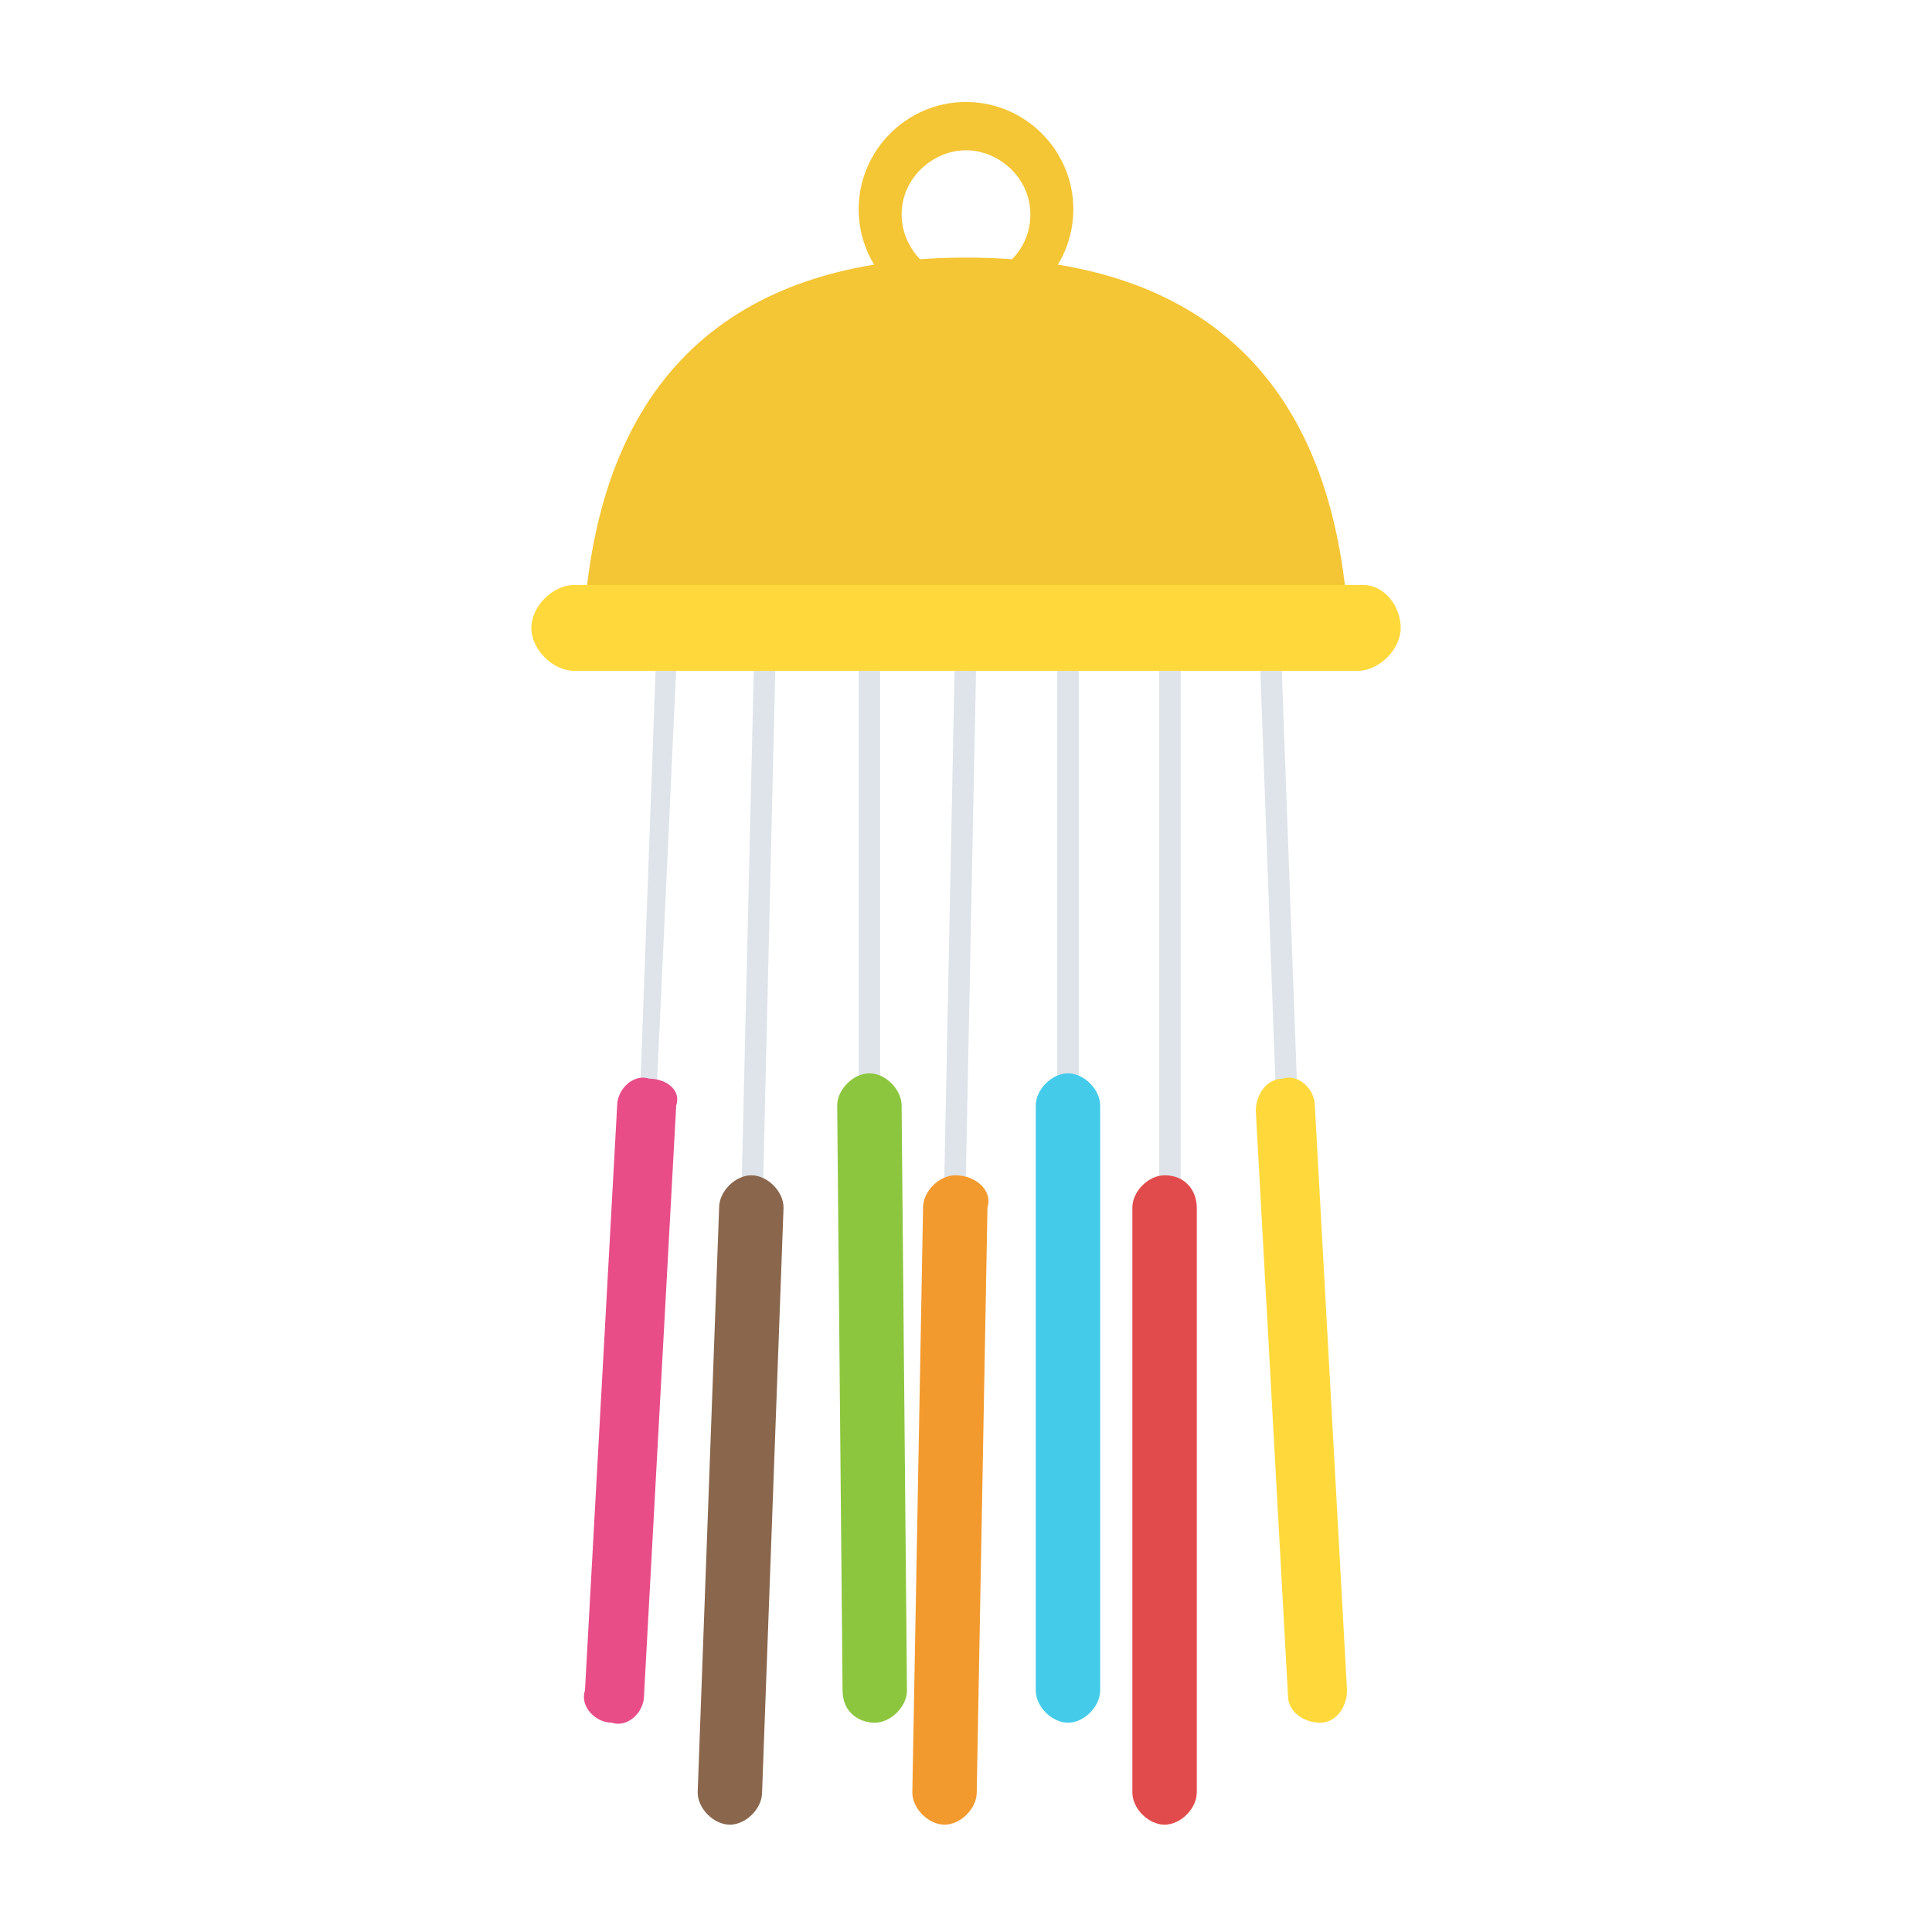 <?xml version="1.0" encoding="utf-8"?>
<!-- Generator: Adobe Illustrator 18.0.0, SVG Export Plug-In . SVG Version: 6.00 Build 0)  -->
<!DOCTYPE svg PUBLIC "-//W3C//DTD SVG 1.1//EN" "http://www.w3.org/Graphics/SVG/1.1/DTD/svg11.dtd">
<svg version="1.1" id="Layer_1" xmlns="http://www.w3.org/2000/svg" xmlns:xlink="http://www.w3.org/1999/xlink" x="0px" y="0px"
	 viewBox="0 0 36 36" enable-background="new 0 0 36 36" xml:space="preserve">
<g>
	<g>
		<g>
			<g>
				<g>
					<g>
						<g>
							<g>
								<rect x="16" y="10.2" fill="#DEE4E9" width="0.4" height="10.8"/>
							</g>
							<g>
								<polygon fill="#DEE4E9" points="14.1,10.2 14.5,10.2 14.2,22.9 13.8,22.9 								"/>
							</g>
							<g>
								<polygon fill="#DEE4E9" points="12.3,10.2 12.7,10.3 12.2,21.1 11.9,21.1 								"/>
							</g>
							<g>
								
									<rect x="17.8" y="10.2" transform="matrix(-1 -2.017233e-002 2.017233e-002 -1 35.57 33.534)" fill="#DEE4E9" width="0.4" height="12.7"/>
							</g>
							<g>
								<rect x="21.6" y="10.2" fill="#DEE4E9" width="0.4" height="12.7"/>
							</g>
							<g>
								<polygon fill="#DEE4E9" points="23.8,10.2 24.2,21.1 23.8,21.1 23.4,10.2 								"/>
							</g>
							<g>
								<rect x="19.7" y="10.2" fill="#DEE4E9" width="0.4" height="10.8"/>
							</g>
						</g>
					</g>
				</g>
			</g>
		</g>
		<g>
			<path fill="#F4C534" d="M25.1,11.3H10.9c0.4-4.7,3.2-6.5,7.1-6.5S24.7,6.6,25.1,11.3z"/>
		</g>
		<g>
			<path fill="#FFD93B" d="M26.1,11.7c0,0.4-0.4,0.8-0.8,0.8H10.7c-0.4,0-0.8-0.4-0.8-0.8s0.4-0.8,0.8-0.8h14.7
				C25.8,10.9,26.1,11.3,26.1,11.7z"/>
		</g>
		<g>
			<g>
				<g>
					<path fill="#E84D88" d="M12.6,20.6L12,31.6c0,0.3-0.3,0.6-0.6,0.5c-0.3,0-0.6-0.3-0.5-0.6l0.6-10.9c0-0.3,0.3-0.6,0.6-0.5
						C12.4,20.1,12.7,20.3,12.6,20.6z"/>
				</g>
			</g>
		</g>
		<g>
			<g>
				<g>
					<path fill="#89664C" d="M14.6,22.5l-0.4,10.9c0,0.3-0.3,0.6-0.6,0.6c-0.3,0-0.6-0.3-0.6-0.6l0.4-10.9c0-0.3,0.3-0.6,0.6-0.6
						C14.3,21.9,14.6,22.2,14.6,22.5z"/>
				</g>
			</g>
		</g>
		<g>
			<g>
				<g>
					<path fill="#8CC63E" d="M16.8,20.6l0.1,10.9c0,0.3-0.3,0.6-0.6,0.6c-0.3,0-0.6-0.2-0.6-0.6l-0.1-10.9c0-0.3,0.3-0.6,0.6-0.6
						C16.5,20,16.8,20.3,16.8,20.6z"/>
				</g>
			</g>
		</g>
		<g>
			<g>
				<g>
					<path fill="#F29A2E" d="M18.4,22.5l-0.2,10.9c0,0.3-0.3,0.6-0.6,0.6c-0.3,0-0.6-0.3-0.6-0.6l0.2-10.9c0-0.3,0.3-0.6,0.6-0.6
						C18.2,21.9,18.5,22.2,18.4,22.5z"/>
				</g>
			</g>
		</g>
		<g>
			<g>
				<g>
					<path fill="#45CBEA" d="M20.5,20.6v10.9c0,0.3-0.3,0.6-0.6,0.6c-0.3,0-0.6-0.3-0.6-0.6V20.6c0-0.3,0.3-0.6,0.6-0.6
						C20.2,20,20.5,20.3,20.5,20.6z"/>
				</g>
			</g>
		</g>
		<g>
			<g>
				<g>
					<path fill="#E24B4B" d="M22.3,22.5v10.9c0,0.3-0.3,0.6-0.6,0.6c-0.3,0-0.6-0.3-0.6-0.6V22.5c0-0.3,0.3-0.6,0.6-0.6
						C22.1,21.9,22.3,22.2,22.3,22.5z"/>
				</g>
			</g>
		</g>
		<g>
			<g>
				<path fill="#FFD93B" d="M24.5,20.6l0.6,10.9c0,0.3-0.2,0.6-0.5,0.6c-0.3,0-0.6-0.2-0.6-0.5l-0.6-10.9c0-0.3,0.2-0.6,0.5-0.6
					C24.2,20,24.5,20.3,24.5,20.6z"/>
			</g>
		</g>
		<g>
			<path fill="#F4C534" d="M18,5.9c-1.1,0-2-0.9-2-2c0-1.1,0.9-2,2-2c1.1,0,2,0.9,2,2C20,5,19.1,5.9,18,5.9z M18,2.8
				c-0.6,0-1.2,0.5-1.2,1.2c0,0.6,0.5,1.2,1.2,1.2c0.6,0,1.2-0.5,1.2-1.2C19.2,3.3,18.6,2.8,18,2.8z"/>
		</g>
	</g>
</g>
</svg>
